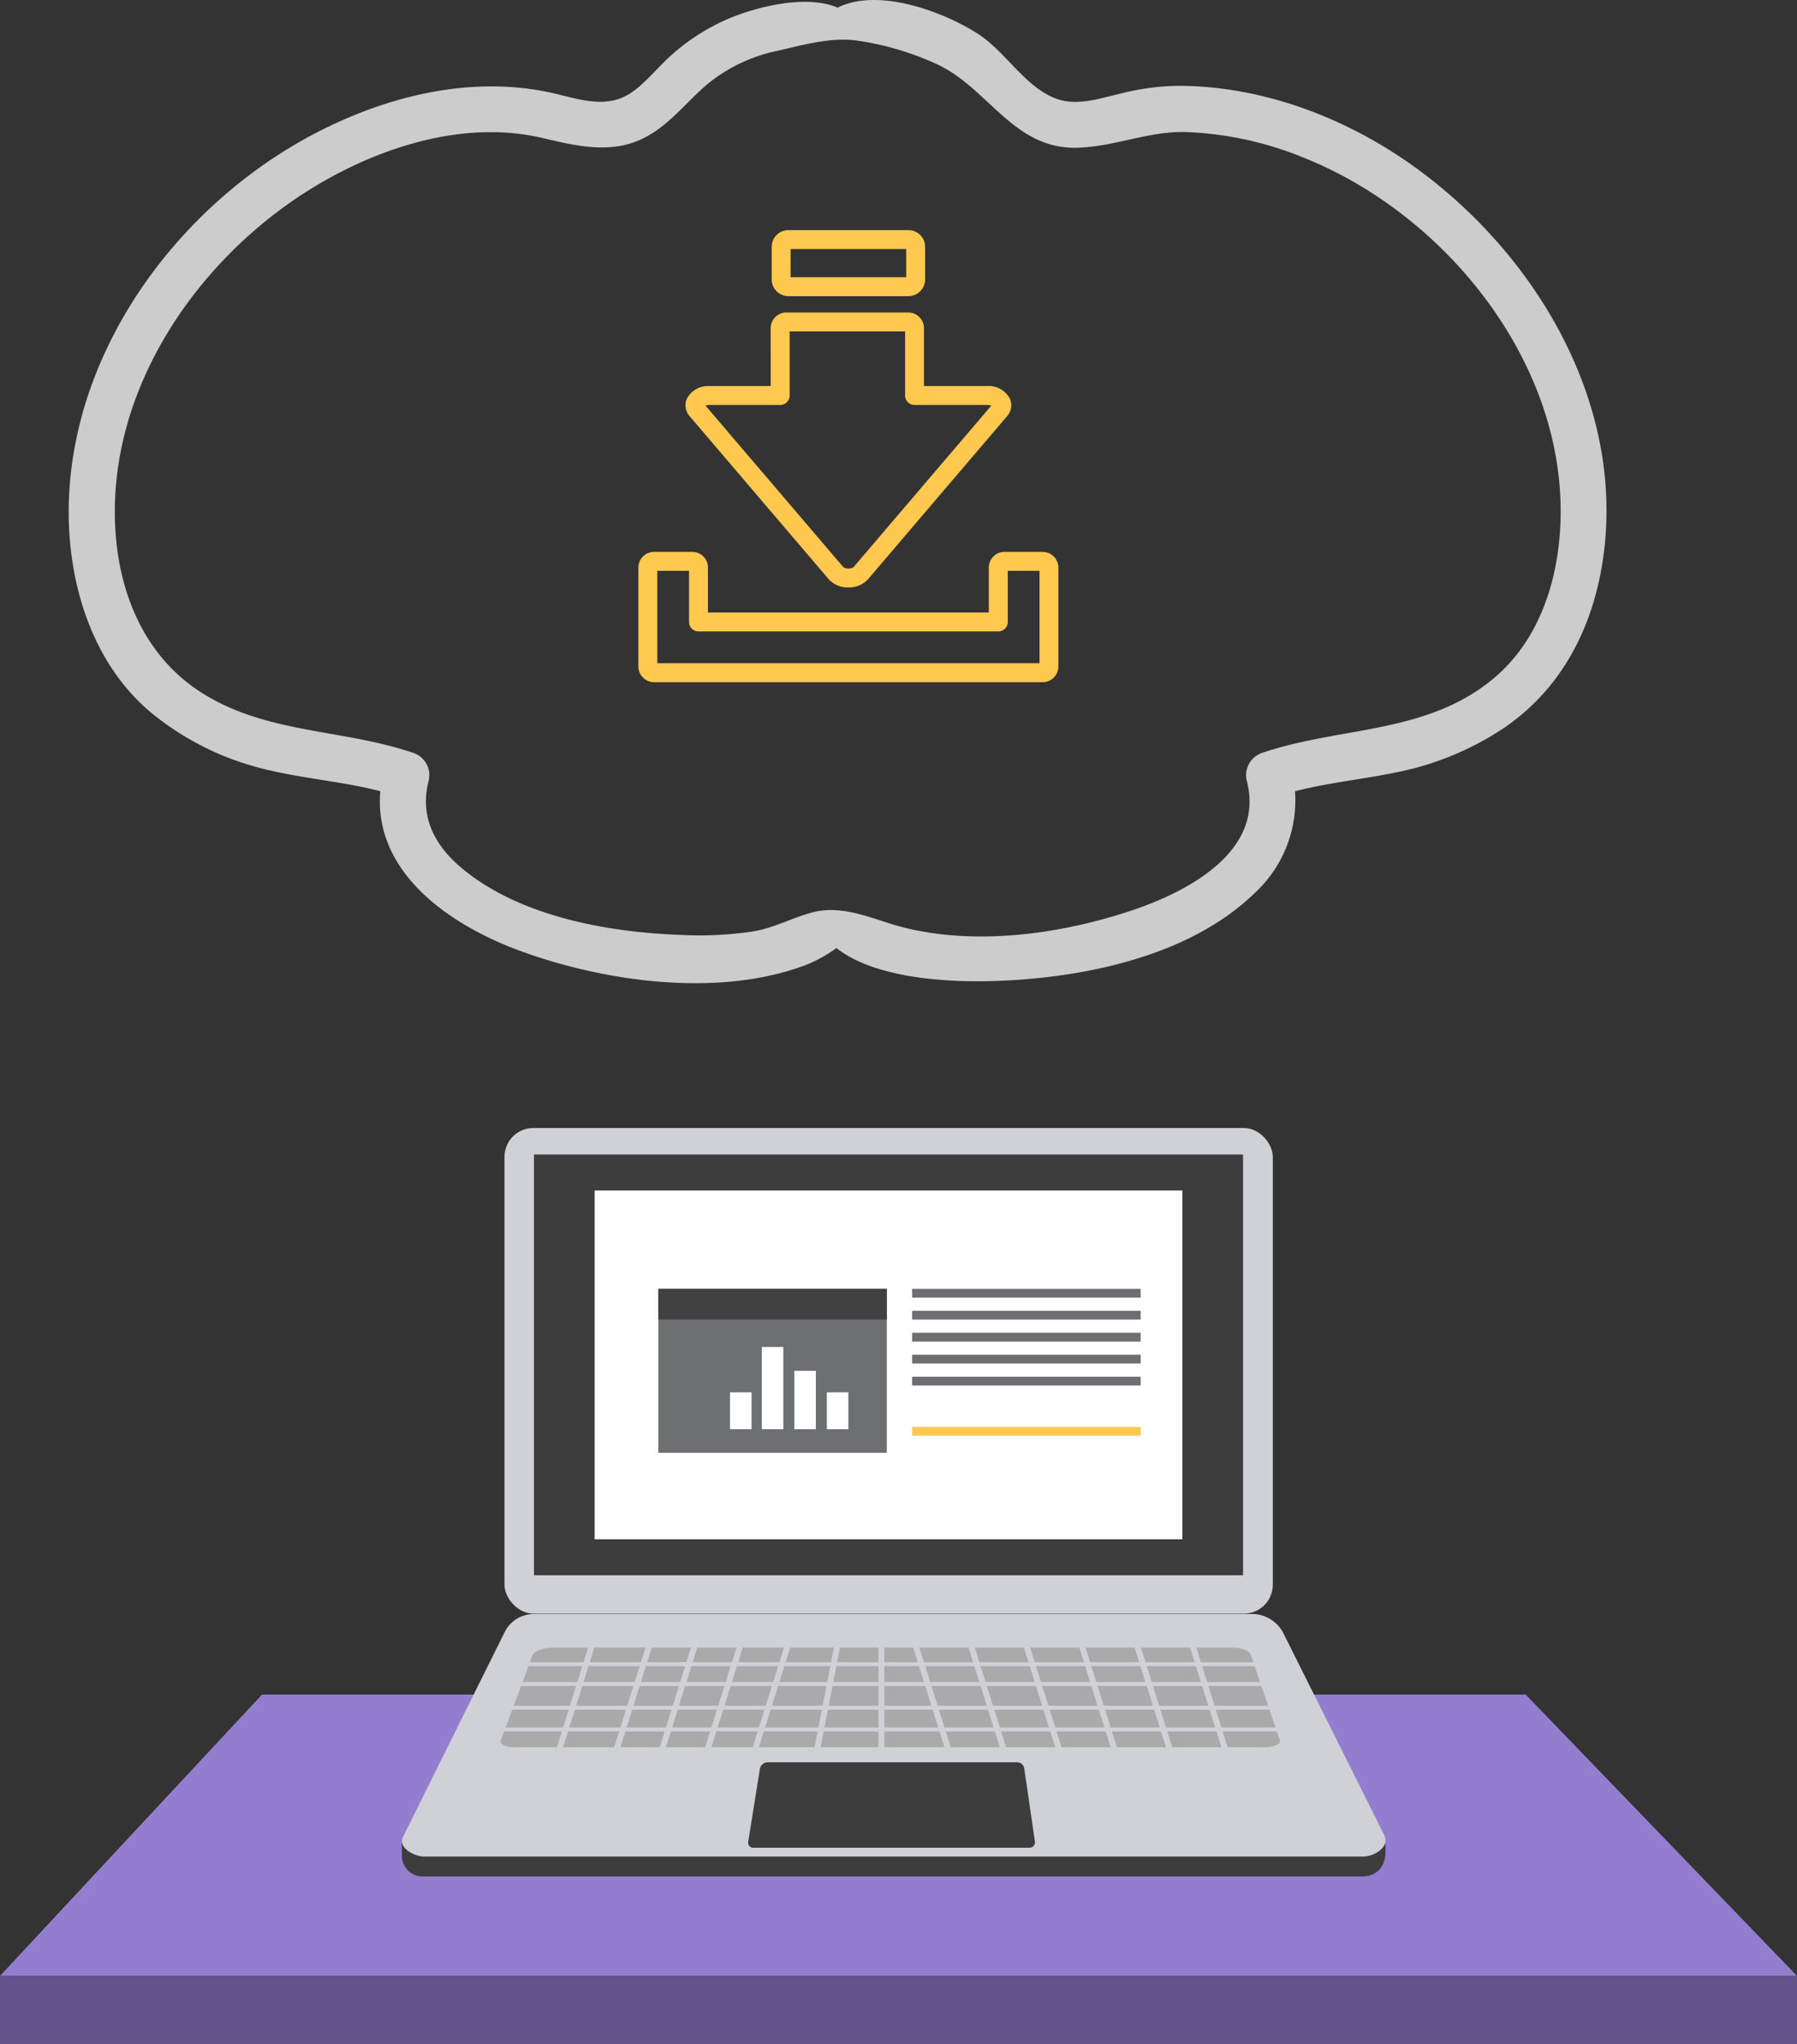 <svg xmlns="http://www.w3.org/2000/svg" width="341.537" height="388.38" viewBox="0 0 341.537 388.38"><rect x="0" y="0" width="341.537" height="388.38" fill="#333333" stroke="none"/><defs><style>.a{fill:#947dce;}.b{fill:#62548a;}.c{fill:#ce521f;}.d{fill:#ebebeb;}.e{fill:#8e96a3;}.f{fill:#3d3d3d;}.g{fill:#d0d1d6;}.h{fill:#fff;}.i{fill:#aaa;}.j{fill:#6d6f71;}.k{fill:#414142;}.l{fill:#ffc84f;}.m{fill:#ccc;}</style></defs><g transform="translate(-918.118 -271.885)"><path class="a" d="M918.118,656.211h341.537l-51.56-53.449H967.91Z" transform="translate(0 -8.872)"/><rect class="b" width="341.537" height="12.927" transform="translate(918.118 647.338)"/><g transform="translate(994.492 486.225)"><g transform="translate(22.153 57.186)"><path class="c" d="M1019.71,552.763h0a.536.536,0,0,1-.317-.687l.435-1.183,1.005.37-.436,1.183A.536.536,0,0,1,1019.71,552.763Z" transform="translate(-1019.36 -550.892)"/></g><g transform="translate(27.752 59.239)"><path class="c" d="M1025.464,554.881h0a.536.536,0,0,1-.317-.687l.435-1.183c.029-.08,1,.381,1,.381l-.432,1.172A.537.537,0,0,1,1025.464,554.881Z" transform="translate(-1025.114 -553.001)"/></g><g transform="translate(22.045 56.492)"><path class="d" d="M1019.6,552.512h0a.536.536,0,0,1-.317-.687l.477-1.3a.536.536,0,0,1,.687-.317h0a.536.536,0,0,1,.317.687l-.477,1.3A.536.536,0,0,1,1019.6,552.512Z" transform="translate(-1019.249 -550.179)"/></g><g transform="translate(27.633 58.55)"><path class="d" d="M1025.341,554.627h0a.537.537,0,0,1-.317-.688l.477-1.294a.536.536,0,0,1,.687-.317h0a.537.537,0,0,1,.318.687l-.478,1.3A.537.537,0,0,1,1025.341,554.627Z" transform="translate(-1024.991 -552.294)"/></g><g transform="translate(20.26 71.183)"><rect class="e" width="2.276" height="3.511" transform="translate(0 2.136) rotate(-69.783)"/></g><g transform="translate(21.762 67.419)"><rect class="e" width="2.276" height="3.511" transform="translate(0 2.136) rotate(-69.783)"/></g><g transform="translate(0 96.119)"><path class="f" d="M1179.2,636.995H1000.88a3.964,3.964,0,0,1-4.283-3.906v-2.672l19.519-36.068a6.213,6.213,0,0,1,5.565-3.45h136.46c2.547,0,8.161,5.016,9.3,7.294l16.1,32.827V632.2C1183.583,635.616,1181.373,636.995,1179.2,636.995Z" transform="translate(-996.597 -590.898)"/></g><g transform="translate(0.016 92.344)"><path class="g" d="M1179.218,633.115H1000.9c-1.979,0-5.24-1.736-4.014-3.871l19.25-38.775a6.212,6.212,0,0,1,5.565-3.45h136.46a6.721,6.721,0,0,1,6.013,3.717l19.056,38.133C1184.562,631.3,1181.39,633.115,1179.218,633.115Z" transform="translate(-996.613 -587.019)"/></g><g transform="translate(19.506)"><rect class="g" width="146.031" height="92.276" rx="5.486"/></g><g transform="translate(25.113 5.033)"><rect class="f" width="134.766" height="79.958"/></g><g transform="translate(36.645 11.875)"><rect class="h" width="111.702" height="66.274"/></g><g transform="translate(65.816 120.53)"><path class="f" d="M1117.717,632.214h-52.543a.947.947,0,0,1-.935-1.1l2.215-13.841a1.539,1.539,0,0,1,1.52-1.3h47.392a1.353,1.353,0,0,1,1.338,1.157l2.031,13.919A1.027,1.027,0,0,1,1117.717,632.214Z" transform="translate(-1064.227 -615.981)"/></g><g transform="translate(18.763 98.724)"><path class="i" d="M1161.216,612.525H1018.452c-1.584,0-2.792-.608-2.542-1.281l6.02-16.157c.325-.872,2.075-1.512,4.129-1.512h128.767c1.825,0,3.373.575,3.635,1.351l5.519,16.247C1164.2,611.89,1162.9,612.525,1161.216,612.525Z" transform="translate(-1015.877 -593.575)"/></g><g transform="translate(18.387 95.117)"><g transform="translate(0 6.391)"><rect class="g" width="148.879" height="0.752"/></g><g transform="translate(0 10.151)"><rect class="g" width="148.879" height="0.752"/></g><g transform="translate(0 14.662)"><rect class="g" width="148.879" height="0.752"/></g><g transform="translate(0 18.798)"><rect class="g" width="148.879" height="0.752"/></g><g transform="translate(10.594 0.401)"><rect class="g" width="1.128" height="24.813" transform="translate(7.436 0) rotate(17.439)"/></g><g transform="translate(21.497 0.401)"><rect class="g" width="1.128" height="24.813" transform="translate(7.436 0) rotate(17.439)"/></g><g transform="translate(30.144 0.401)"><rect class="g" width="1.128" height="24.813" transform="translate(7.436 0) rotate(17.439)"/></g><g transform="translate(38.791 0.401)"><rect class="g" width="1.128" height="24.813" transform="translate(7.436 0) rotate(17.439)"/></g><g transform="translate(47.814 0.401)"><rect class="g" width="1.128" height="24.813" transform="translate(7.436 0) rotate(17.439)"/></g><g transform="translate(59.681 0.12)"><rect class="g" width="1.128" height="24.813" transform="translate(4.725 0) rotate(10.978)"/></g><g transform="translate(72.184)"><rect class="g" width="1.128" height="24.813"/></g><g transform="translate(130.524 0.401)"><rect class="g" width="1.128" height="24.813" transform="translate(0 0.338) rotate(-17.439)"/></g><g transform="translate(119.997 0.401)"><rect class="g" width="1.128" height="24.813" transform="translate(0 0.338) rotate(-17.439)"/></g><g transform="translate(109.471 0.401)"><rect class="g" width="1.128" height="24.813" transform="translate(0 0.338) rotate(-17.439)"/></g><g transform="translate(98.944 0.401)"><rect class="g" width="1.128" height="24.813" transform="translate(0 0.338) rotate(-17.439)"/></g><g transform="translate(88.417 0.401)"><rect class="g" width="1.128" height="24.813" transform="translate(0 0.338) rotate(-17.439)"/></g><g transform="translate(77.89 0.401)"><rect class="g" width="1.128" height="24.813" transform="translate(0 0.338) rotate(-17.439)"/></g></g><g transform="translate(48.742 30.558)"><rect class="j" width="43.43" height="31.16"/><rect class="k" width="43.43" height="5.843"/><rect class="h" width="4.09" height="7.011" transform="translate(13.633 19.67)"/><rect class="h" width="4.09" height="15.629" transform="translate(19.67 11.052)"/><rect class="h" width="4.09" height="11.101" transform="translate(25.853 15.58)"/><rect class="h" width="4.09" height="7.011" transform="translate(32.037 19.67)"/></g><rect class="j" width="43.43" height="1.669" transform="translate(96.983 30.558)"/><rect class="j" width="43.43" height="1.669" transform="translate(96.983 34.732)"/><rect class="j" width="43.43" height="1.669" transform="translate(96.983 38.905)"/><rect class="j" width="43.43" height="1.669" transform="translate(96.983 43.079)"/><rect class="j" width="43.43" height="1.669" transform="translate(96.983 47.253)"/><rect class="l" width="43.43" height="1.669" transform="translate(96.983 56.796)"/></g><path class="m" d="M1187.394,303.651c-13.007-9.387-29.05-15.5-45.216-15.459a47.1,47.1,0,0,0-10.688,1.462c-3.885.911-8.277,2.435-12.208,1.005-5.922-2.153-9.623-8.888-14.854-12.288-6.415-4.171-18.956-8.946-26.749-5.029-5.762-2.473-14.627-.319-19.864,1.738a39.236,39.236,0,0,0-13.779,9.261c-2.173,2.157-4.421,4.854-7.3,6.088-4.11,1.761-8.731.19-12.846-.775-15.378-3.6-31.678.35-45.476,7.548-25.515,13.31-45.7,40.157-46.835,69.489-.573,14.842,3.987,31.038,15.8,40.755a53.836,53.836,0,0,0,20.156,10.277c7.64,2.049,15.583,2.541,23.225,4.5-1.333,15.553,13.373,25.607,27.057,30.525,15.679,5.633,36.144,8.493,52.287,3.052a25.683,25.683,0,0,0,7.342-3.773c7.4,5.864,21.4,6.473,28.954,6.295,17.113-.407,37.946-4.415,50.655-16.842a23.949,23.949,0,0,0,7.551-19.243c6.3-1.624,12.79-2.263,19.176-3.574a56.8,56.8,0,0,0,20.245-8.258c11.3-7.564,17.319-19.422,19.173-32.7C1227.27,348.549,1210.465,320.3,1187.394,303.651Zm14.9,97.2c-12.717,10.568-28.971,9.046-43.79,14.046a4.473,4.473,0,0,0-3.059,5.388c3.456,13.225-10.972,20.88-21.384,24.436-13.481,4.6-29.759,6.924-43.774,3.415-5.666-1.419-11.419-4.482-17.441-2.87-3.9,1.042-7.2,2.936-11.265,3.609a68.977,68.977,0,0,1-13.831.656c-14.015-.515-31.033-3.6-41.975-13.084-4.9-4.253-7.527-9.685-5.834-16.162a4.48,4.48,0,0,0-3.059-5.388c-13.39-4.517-27.675-3.558-40.008-11.337-10.486-6.615-15.5-18.064-16.41-30.164-2.06-27.361,15.876-53.228,38.8-66.647,12.448-7.287,27.949-12.01,42.3-8.647,6.091,1.427,12.449,3.019,18.455.4,5.252-2.288,8.557-6.91,12.786-10.528a30.857,30.857,0,0,1,13.281-6.4c4.825-1.085,10.023-2.619,15.006-2.015a54.891,54.891,0,0,1,15.069,4.35c10.114,4.424,14.746,16.41,27.122,16.048,7.053-.205,13.536-3.195,20.66-2.98a65.711,65.711,0,0,1,22.223,4.83c24.746,9.858,45.837,34.2,48.617,61.177C1216.166,376.433,1213.129,391.842,1202.291,400.848Z" transform="translate(-0.36)"/><g transform="translate(1039.447 315.612)"><path class="l" d="M1042.79,382.619v18.806a2.98,2.98,0,0,0,2.976,2.976h73.876a2.98,2.98,0,0,0,2.977-2.976V382.619a2.981,2.981,0,0,0-2.977-2.978h-7.273a2.979,2.979,0,0,0-2.975,2.978v8.541h-53.381v-8.541a2.979,2.979,0,0,0-2.975-2.978h-7.273A2.98,2.98,0,0,0,1042.79,382.619Zm3.6.618h6.031v9.72a1.8,1.8,0,0,0,1.8,1.8h56.977a1.8,1.8,0,0,0,1.8-1.8v-9.72h6.032V400.8h-72.635Z" transform="translate(-1042.79 -318.502)"/><path class="l" d="M1072,329.366h22.814a3.177,3.177,0,0,0,3.173-3.174v-6.2a3.177,3.177,0,0,0-3.173-3.174H1072a3.177,3.177,0,0,0-3.173,3.174v6.2A3.177,3.177,0,0,0,1072,329.366Zm.423-8.952h21.966v5.355H1072.42Z" transform="translate(-1043.488 -316.817)"/><path class="l" d="M1068.187,346.875H1056.53a4.556,4.556,0,0,0-4.248,2.349,3.111,3.111,0,0,0,.511,3.394L1066,368.1h0l13.212,15.483a4.85,4.85,0,0,0,3.735,1.555h0a4.855,4.855,0,0,0,3.739-1.555l26.421-30.97a3.114,3.114,0,0,0,.511-3.393,4.554,4.554,0,0,0-4.249-2.35h-12.053V335.884a2.98,2.98,0,0,0-2.974-2.979h-23.186a2.98,2.98,0,0,0-2.974,2.979Zm1.8,3.6a1.8,1.8,0,0,0,1.8-1.8V336.5h21.94v12.171a1.8,1.8,0,0,0,1.8,1.8h13.851a1.961,1.961,0,0,1,.734.129l-26.152,30.652a1.5,1.5,0,0,1-1,.295h0a1.5,1.5,0,0,1-1-.293l-13.212-15.485h0L1055.8,350.6a1.955,1.955,0,0,1,.733-.129Z" transform="translate(-1043.037 -317.248)"/></g></g></svg>